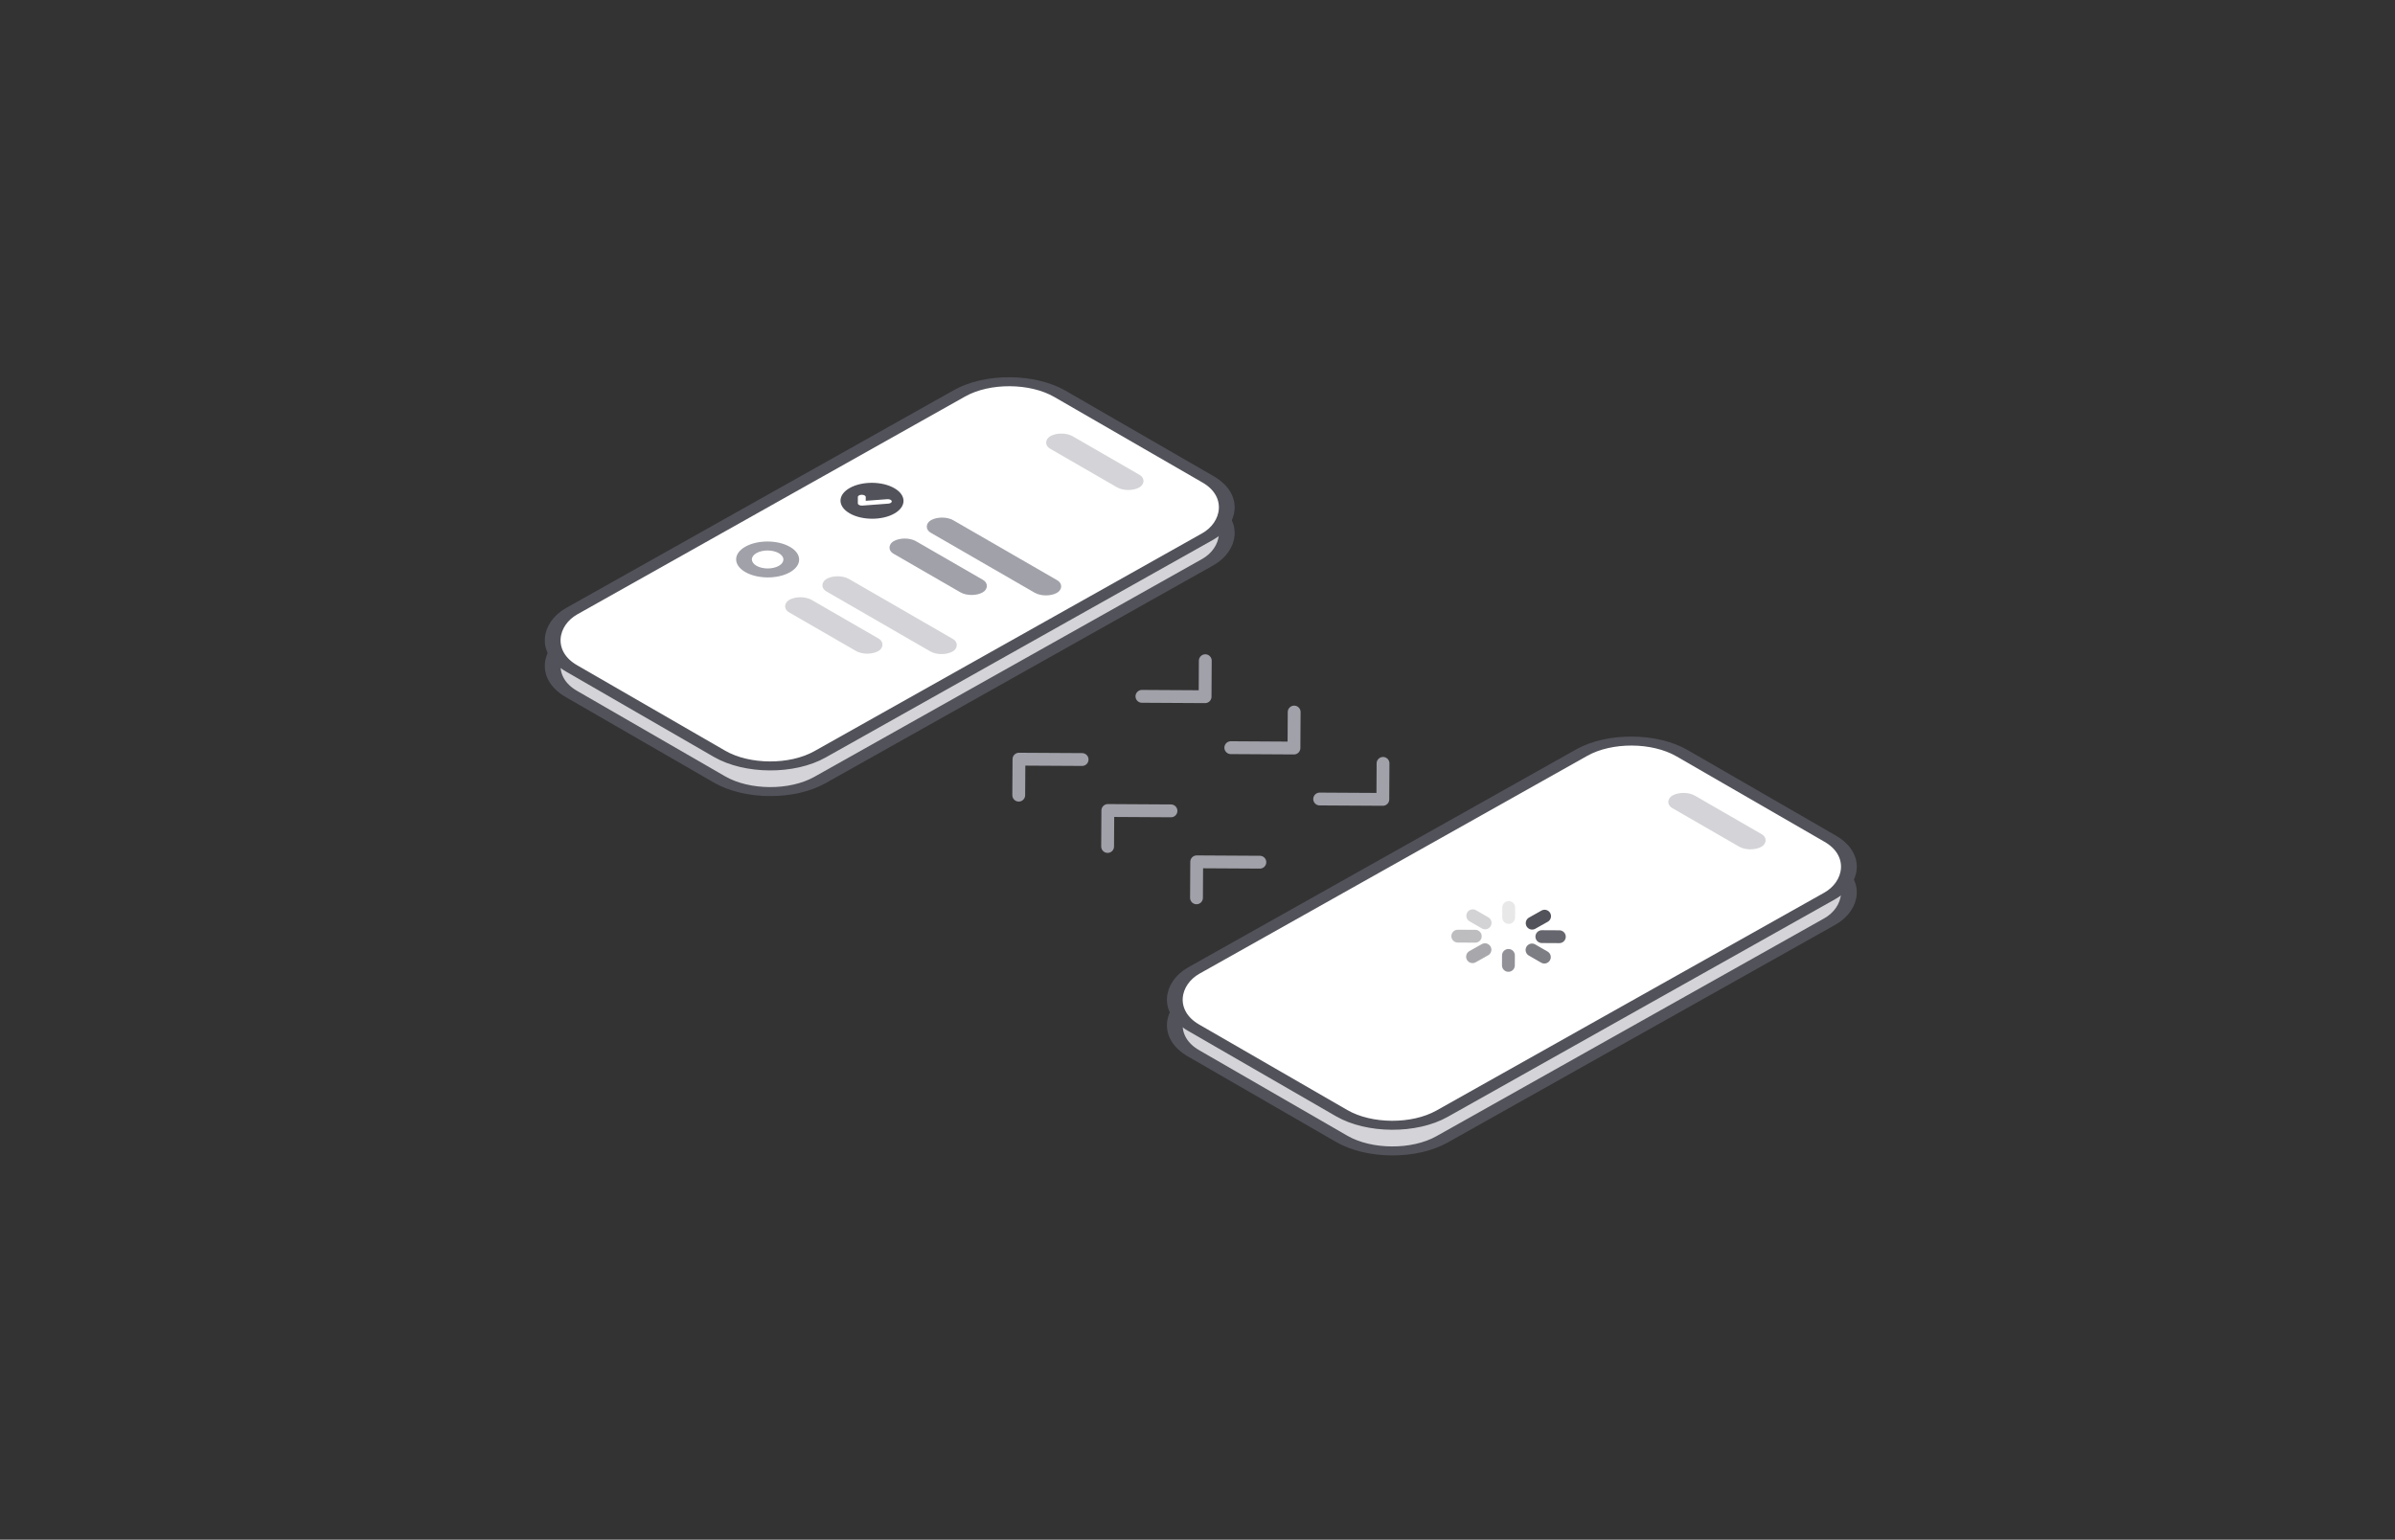 <svg width="353" height="227" viewBox="0 0 353 227" fill="none" xmlns="http://www.w3.org/2000/svg">
<rect x="0" y="0" width="353" height="227" fill="#333333" stroke="none"/>
<rect x="0.005" y="-0.937" width="42.234" height="82.577" rx="8.51" transform="matrix(0.866 0.5 -0.872 0.49 239.728 111.031)" fill="#D4D4D8" stroke="#52525B" stroke-width="1.891"/>
<rect x="0.005" y="-0.937" width="42.234" height="82.577" rx="8.51" transform="matrix(0.866 0.5 -0.872 0.49 239.728 107.249)" fill="white" stroke="#52525B" stroke-width="1.891"/>
<path d="M227.658 135.076L225.827 136.106" stroke="#52525B" stroke-width="1.891" stroke-linecap="round" stroke-linejoin="round"/>
<path opacity="0.88" d="M229.834 138.106L227.253 138.091" stroke="#52525B" stroke-width="1.891" stroke-linecap="round" stroke-linejoin="round"/>
<path opacity="0.75" d="M227.624 141.111L225.804 140.06" stroke="#52525B" stroke-width="1.891" stroke-linecap="round" stroke-linejoin="round"/>
<path opacity="0.63" d="M222.323 142.331L222.331 140.859" stroke="#52525B" stroke-width="1.891" stroke-linecap="round" stroke-linejoin="round"/>
<path opacity="0.5" d="M217.037 141.05L218.868 140.02" stroke="#52525B" stroke-width="1.891" stroke-linecap="round" stroke-linejoin="round"/>
<path opacity="0.38" d="M214.861 138.02L217.442 138.035" stroke="#52525B" stroke-width="1.891" stroke-linecap="round" stroke-linejoin="round"/>
<path opacity="0.25" d="M217.071 135.015L218.891 136.066" stroke="#52525B" stroke-width="1.891" stroke-linecap="round" stroke-linejoin="round"/>
<path opacity="0.13" d="M222.372 133.795L222.364 135.267" stroke="#52525B" stroke-width="1.891" stroke-linecap="round" stroke-linejoin="round"/>
<rect width="15.129" height="3.782" rx="1.891" transform="matrix(0.866 0.5 -0.872 0.49 248.163 116.354)" fill="#D4D4D8"/>
<rect x="0.005" y="-0.937" width="42.234" height="82.577" rx="8.51" transform="matrix(0.866 0.5 -0.872 0.49 148.033 58.051)" fill="#D4D4D8" stroke="#52525B" stroke-width="1.891"/>
<rect x="0.005" y="-0.937" width="42.234" height="82.577" rx="8.51" transform="matrix(0.866 0.5 -0.872 0.49 148.033 54.269)" fill="white" stroke="#52525B" stroke-width="1.891"/>
<rect width="15.129" height="3.782" rx="1.891" transform="matrix(0.866 0.5 -0.872 0.49 156.468 63.375)" fill="#D4D4D8"/>
<rect width="21.432" height="3.782" rx="1.891" transform="matrix(0.866 0.5 -0.872 0.49 123.49 84.415)" fill="#D4D4D8"/>
<rect width="15.129" height="3.782" rx="1.891" transform="matrix(0.866 0.5 -0.872 0.49 117.996 87.505)" fill="#D4D4D8"/>
<path d="M116.44 80.631C114.634 79.587 111.687 79.57 109.869 80.593C108.051 81.615 108.041 83.296 109.847 84.339C111.653 85.383 114.6 85.4 116.418 84.377C118.236 83.354 118.246 81.674 116.44 80.631ZM111.495 83.412C110.592 82.89 110.597 82.05 111.506 81.539C112.415 81.028 113.889 81.036 114.792 81.558C115.694 82.079 115.69 82.92 114.781 83.431C113.872 83.942 112.398 83.934 111.495 83.412Z" fill="#A1A1AA"/>
<rect width="21.432" height="3.782" rx="1.891" transform="matrix(0.866 0.5 -0.872 0.49 138.873 75.762)" fill="#A1A1AA"/>
<rect width="15.129" height="3.782" rx="1.891" transform="matrix(0.866 0.5 -0.872 0.49 133.379 78.852)" fill="#A1A1AA"/>
<path d="M131.823 71.978C130.017 70.934 127.07 70.917 125.252 71.94C123.434 72.962 123.424 74.642 125.23 75.686C127.036 76.73 129.984 76.746 131.802 75.724C133.62 74.701 133.629 73.021 131.823 71.978ZM130.936 74.252L127.099 74.542C126.932 74.554 126.764 74.525 126.637 74.462C126.626 74.456 126.616 74.451 126.607 74.445C126.499 74.383 126.437 74.298 126.438 74.21L126.441 73.273C126.442 73.09 126.703 72.943 127.024 72.945C127.345 72.947 127.605 73.096 127.604 73.28L127.602 73.836L130.776 73.597C131.093 73.573 131.388 73.699 131.431 73.882C131.475 74.063 131.253 74.229 130.936 74.253L130.936 74.252Z" fill="#52525B"/>
<g clip-path="url(#clip0_15_1625)">
<path d="M168.309 102.665L177.618 102.719L177.648 97.411" stroke="#A1A1AA" stroke-width="1.891" stroke-linecap="round" stroke-linejoin="round"/>
</g>
<g clip-path="url(#clip1_15_1625)">
<path d="M181.408 110.233L190.717 110.287L190.748 104.98" stroke="#A1A1AA" stroke-width="1.891" stroke-linecap="round" stroke-linejoin="round"/>
</g>
<g clip-path="url(#clip2_15_1625)">
<path d="M194.507 117.802L203.816 117.855L203.847 112.548" stroke="#A1A1AA" stroke-width="1.891" stroke-linecap="round" stroke-linejoin="round"/>
</g>
<g clip-path="url(#clip3_15_1625)">
<path d="M159.493 111.98L150.184 111.927L150.153 117.234" stroke="#A1A1AA" stroke-width="1.891" stroke-linecap="round" stroke-linejoin="round"/>
</g>
<g clip-path="url(#clip4_15_1625)">
<path d="M172.592 119.549L163.283 119.495L163.252 124.802" stroke="#A1A1AA" stroke-width="1.891" stroke-linecap="round" stroke-linejoin="round"/>
</g>
<g clip-path="url(#clip5_15_1625)">
<path d="M185.691 127.117L176.382 127.064L176.352 132.371" stroke="#A1A1AA" stroke-width="1.891" stroke-linecap="round" stroke-linejoin="round"/>
</g>
<defs>
<clipPath id="clip0_15_1625">
<rect width="15.129" height="15.129" fill="white" transform="matrix(0.866 0.5 -0.872 0.49 174.932 93.649)"/>
</clipPath>
<clipPath id="clip1_15_1625">
<rect width="15.129" height="15.129" fill="white" transform="matrix(0.866 0.5 -0.872 0.49 188.031 101.218)"/>
</clipPath>
<clipPath id="clip2_15_1625">
<rect width="15.129" height="15.129" fill="white" transform="matrix(0.866 0.5 -0.872 0.49 201.131 108.786)"/>
</clipPath>
<clipPath id="clip3_15_1625">
<rect width="15.129" height="15.129" fill="white" transform="matrix(0.866 0.5 -0.872 0.49 152.956 106.011)"/>
</clipPath>
<clipPath id="clip4_15_1625">
<rect width="15.129" height="15.129" fill="white" transform="matrix(0.866 0.5 -0.872 0.49 166.055 113.579)"/>
</clipPath>
<clipPath id="clip5_15_1625">
<rect width="15.129" height="15.129" fill="white" transform="matrix(0.866 0.5 -0.872 0.49 179.154 121.148)"/>
</clipPath>
</defs>
</svg>
